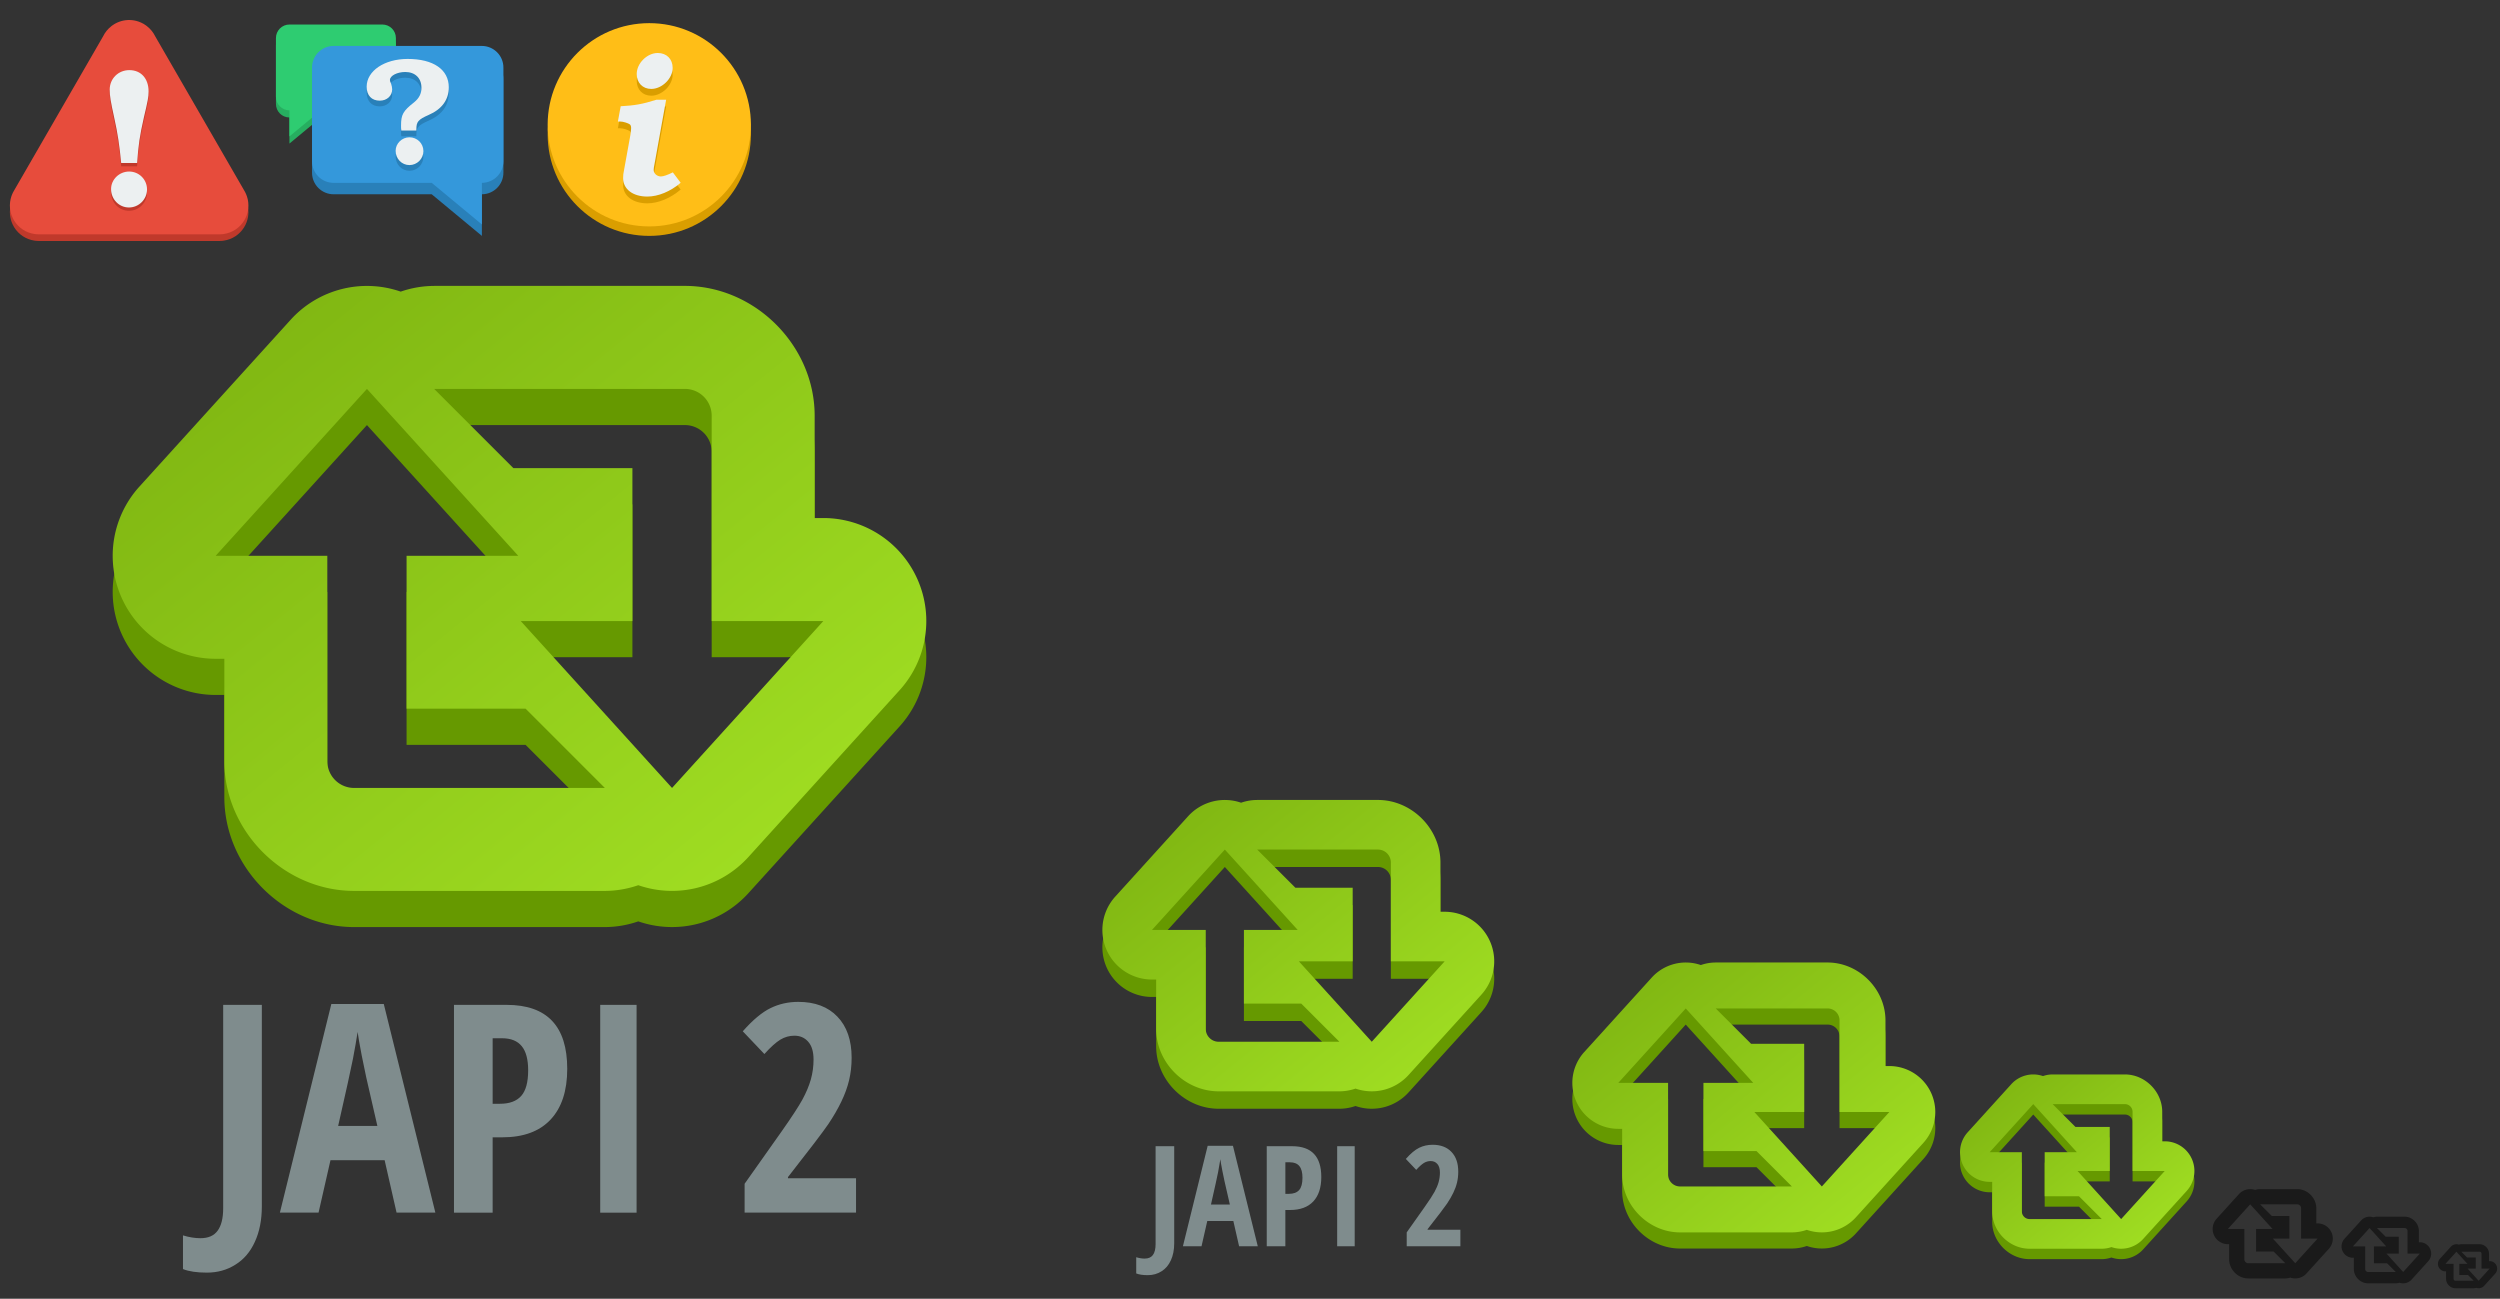 <?xml version="1.0" encoding="UTF-8" standalone="no"?>
<!-- Created with Inkscape (http://www.inkscape.org/) -->

<svg
   xmlns:dc="http://purl.org/dc/elements/1.1/"
   xmlns:cc="http://creativecommons.org/ns#"
   xmlns:rdf="http://www.w3.org/1999/02/22-rdf-syntax-ns#"
   xmlns:svg="http://www.w3.org/2000/svg"
   xmlns="http://www.w3.org/2000/svg"
   xmlns:xlink="http://www.w3.org/1999/xlink"
   xmlns:sodipodi="http://sodipodi.sourceforge.net/DTD/sodipodi-0.dtd"
   xmlns:inkscape="http://www.inkscape.org/namespaces/inkscape"
   width="616"
   height="320"
   id="svg2"
   version="1.1"
   inkscape:version="0.91pre4 r13712"
   sodipodi:docname="iconset.svg"
   inkscape:export-filename="/Users/maximilianstrauch/iconset.png"
   inkscape:export-xdpi="90"
   inkscape:export-ydpi="90">
  <rect width="100%" height="100%" fill="#333333" stroke="none"/>
  <defs
     id="defs4">
    <linearGradient
       inkscape:collect="always"
       id="linearGradient7108">
      <stop
         style="stop-color:#7aaf0f;stop-opacity:1"
         offset="0"
         id="stop7110" />
      <stop
         style="stop-color:#a5e425;stop-opacity:1"
         offset="1"
         id="stop7112" />
    </linearGradient>
    <linearGradient
       id="linearGradient6712">
      <stop
         style="stop-color:#99cc00;stop-opacity:1;"
         offset="0"
         id="stop6714" />
      <stop
         style="stop-color:#deff7c;stop-opacity:1;"
         offset="1"
         id="stop6716" />
    </linearGradient>
    <linearGradient
       id="linearGradient6675">
      <stop
         style="stop-color:#62c6eb;stop-opacity:1;"
         offset="0"
         id="stop6677" />
      <stop
         style="stop-color:#a6dff4;stop-opacity:1;"
         offset="1"
         id="stop6679" />
    </linearGradient>
    <linearGradient
       id="linearGradient6667">
      <stop
         style="stop-color:#14769a;stop-opacity:1;"
         offset="0"
         id="stop6669" />
      <stop
         style="stop-color:#14769a;stop-opacity:0;"
         offset="1"
         id="stop6671" />
    </linearGradient>
    <linearGradient
       id="linearGradient10365">
      <stop
         style="stop-color:#ffbb33;stop-opacity:1;"
         offset="0"
         id="stop10367" />
      <stop
         style="stop-color:#ffdc95;stop-opacity:1;"
         offset="1"
         id="stop10369" />
    </linearGradient>
    <linearGradient
       id="linearGradient10365-3">
      <stop
         style="stop-color:#ffbb33;stop-opacity:1;"
         offset="0"
         id="stop10367-9" />
      <stop
         style="stop-color:#ffbb33;stop-opacity:1;"
         offset="1"
         id="stop10369-9" />
    </linearGradient>
    <linearGradient
       id="linearGradient5759">
      <stop
         style="stop-color:#ffbb33;stop-opacity:1;"
         offset="0"
         id="stop5761" />
      <stop
         style="stop-color:#ffbb33;stop-opacity:1;"
         offset="1"
         id="stop5763" />
    </linearGradient>
    <linearGradient
       inkscape:collect="always"
       xlink:href="#linearGradient10365-3"
       id="linearGradient10379-9"
       gradientUnits="userSpaceOnUse"
       x1="-18.817"
       y1="1180.692"
       x2="21.228"
       y2="1180.692" />
    <linearGradient
       id="linearGradient5766">
      <stop
         style="stop-color:#ffbb33;stop-opacity:1;"
         offset="0"
         id="stop5768" />
      <stop
         style="stop-color:#ffbb33;stop-opacity:1;"
         offset="1"
         id="stop5770" />
    </linearGradient>
    <linearGradient
       inkscape:collect="always"
       xlink:href="#linearGradient7108"
       id="linearGradient7114"
       x1="129.656"
       y1="1155.453"
       x2="201.738"
       y2="1244.324"
       gradientUnits="userSpaceOnUse"
       gradientTransform="translate(155,-119)" />
    <linearGradient
       inkscape:collect="always"
       xlink:href="#linearGradient7108"
       id="linearGradient7269"
       gradientUnits="userSpaceOnUse"
       gradientTransform="translate(155,-119)"
       x1="129.656"
       y1="1155.453"
       x2="201.738"
       y2="1244.324" />
    <linearGradient
       inkscape:collect="always"
       xlink:href="#linearGradient7108"
       id="linearGradient7114-8"
       x1="129.656"
       y1="1155.453"
       x2="201.738"
       y2="1244.324"
       gradientUnits="userSpaceOnUse"
       gradientTransform="matrix(1.073,0,0,1.073,249.946,-75.733)" />
    <linearGradient
       inkscape:collect="always"
       xlink:href="#linearGradient7108"
       id="linearGradient7379"
       gradientUnits="userSpaceOnUse"
       gradientTransform="matrix(1.073,0,0,1.073,249.946,-75.733)"
       x1="129.656"
       y1="1155.453"
       x2="201.738"
       y2="1244.324" />
  </defs>
  <sodipodi:namedview
     id="base"
     pagecolor="#ffffff"
     bordercolor="#666666"
     borderopacity="1.0"
     inkscape:pageopacity="0.0"
     inkscape:pageshadow="2"
     inkscape:zoom="8"
     inkscape:cx="590.31541"
     inkscape:cy="-3.8547578"
     inkscape:document-units="px"
     inkscape:current-layer="layer1"
     showgrid="false"
     inkscape:window-width="1440"
     inkscape:window-height="792"
     inkscape:window-x="0"
     inkscape:window-y="0"
     inkscape:window-maximized="1"
     showguides="true"
     inkscape:guide-bbox="true"
     fit-margin-top="0"
     fit-margin-left="0"
     fit-margin-right="0"
     fit-margin-bottom="0" />
  <g
     inkscape:label="Ebene 1"
     inkscape:groupmode="layer"
     id="layer1"
     transform="translate(6.7626956e-7,-820.362)">
    <g
       style="font-style:normal;font-weight:normal;font-size:40px;line-height:125%;font-family:Sans;letter-spacing:0px;word-spacing:0px;fill:#33b5e5;fill-opacity:1;stroke:none"
       id="text9167-9"
       transform="matrix(0.444,0,0,0.444,40.227,586.679)" />
    <rect
       style="color:#000000;display:inline;overflow:visible;visibility:visible;fill:#0099cc;fill-opacity:1;fill-rule:nonzero;stroke:none;stroke-width:0.2;marker:none;enable-background:accumulate"
       id="rect10782"
       width="33.393"
       height="32.751"
       x="-241.936"
       y="913.477" />
    <rect
       style="color:#000000;display:inline;overflow:visible;visibility:visible;fill:#33b5e5;fill-opacity:1;fill-rule:nonzero;stroke:none;stroke-width:0.2;marker:none;enable-background:accumulate"
       id="rect10782-8"
       width="33.393"
       height="32.751"
       x="-203.406"
       y="913.477" />
    <rect
       style="color:#000000;display:inline;overflow:visible;visibility:visible;fill:#9933cc;fill-opacity:1;fill-rule:nonzero;stroke:none;stroke-width:0.2;marker:none;enable-background:accumulate"
       id="rect10782-4"
       width="33.393"
       height="32.751"
       x="-241.936"
       y="950.723" />
    <rect
       style="color:#000000;display:inline;overflow:visible;visibility:visible;fill:#aa66cc;fill-opacity:1;fill-rule:nonzero;stroke:none;stroke-width:0.2;marker:none;enable-background:accumulate"
       id="rect10782-8-3"
       width="33.393"
       height="32.751"
       x="-203.406"
       y="950.723" />
    <rect
       style="color:#000000;display:inline;overflow:visible;visibility:visible;fill:#669900;fill-opacity:1;fill-rule:nonzero;stroke:none;stroke-width:0.2;marker:none;enable-background:accumulate"
       id="rect10782-4-2"
       width="33.393"
       height="32.751"
       x="-241.936"
       y="987.327" />
    <rect
       style="color:#000000;display:inline;overflow:visible;visibility:visible;fill:#99cc00;fill-opacity:1;fill-rule:nonzero;stroke:none;stroke-width:0.2;marker:none;enable-background:accumulate"
       id="rect10782-8-3-7"
       width="33.393"
       height="32.751"
       x="-203.406"
       y="987.327" />
    <rect
       style="color:#000000;display:inline;overflow:visible;visibility:visible;fill:#ff8800;fill-opacity:1;fill-rule:nonzero;stroke:none;stroke-width:0.2;marker:none;enable-background:accumulate"
       id="rect10782-4-2-3"
       width="33.393"
       height="32.751"
       x="-241.936"
       y="1023.931" />
    <rect
       style="color:#000000;display:inline;overflow:visible;visibility:visible;fill:#ffbb33;fill-opacity:1;fill-rule:nonzero;stroke:none;stroke-width:0.2;marker:none;enable-background:accumulate"
       id="rect10782-8-3-7-8"
       width="33.393"
       height="32.751"
       x="-203.406"
       y="1023.931" />
    <rect
       style="color:#000000;display:inline;overflow:visible;visibility:visible;fill:#cc0000;fill-opacity:1;fill-rule:nonzero;stroke:none;stroke-width:0.2;marker:none;enable-background:accumulate"
       id="rect10782-4-2-3-7"
       width="33.393"
       height="32.751"
       x="-241.936"
       y="1062.461" />
    <rect
       style="color:#000000;display:inline;overflow:visible;visibility:visible;fill:#ff4444;fill-opacity:1;fill-rule:nonzero;stroke:none;stroke-width:0.2;marker:none;enable-background:accumulate"
       id="rect10782-8-3-7-8-4"
       width="33.393"
       height="32.751"
       x="-203.406"
       y="1062.461" />
    <path
       inkscape:connector-curvature="0"
       style="color:#000000;display:inline;overflow:visible;visibility:visible;opacity:1;fill:#808000;fill-opacity:1;fill-rule:nonzero;stroke:none;stroke-width:0.354;stroke-linecap:square;stroke-linejoin:round;stroke-miterlimit:6;stroke-dasharray:none;stroke-dashoffset:0;stroke-opacity:1;marker:none;enable-background:accumulate"
       d="m -189.859,862.164 a 9.295,9.295 0 0 0 6.572,-15.865 l -7.152,-7.152 a 9.295,9.295 0 0 0 -0.699,-0.629 9.295,9.295 0 0 0 0.35,-12.838 l -13.654,-15.062 a 9.295,9.295 0 0 0 -13.77,0 l -13.654,15.062 a 9.295,9.295 0 0 0 6.885,15.535 l 0.785,0 0,9.234 c 0,6.333 5.381,11.715 11.715,11.715 l 2.309,0 20.314,0 z"
       id="path4114-1" />
    <g
       id="g4204">
      <path
         inkscape:connector-curvature="0"
         id="path4114"
         d="m -205.264,807.566 a 9.295,9.295 0 0 0 -6.572,15.865 l 7.152,7.152 a 9.295,9.295 0 0 0 0.699,0.629 9.295,9.295 0 0 0 -0.35,12.838 l 13.654,15.062 a 9.295,9.295 0 0 0 13.77,0 l 13.654,-15.062 a 9.295,9.295 0 0 0 -6.885,-15.535 l -0.785,0 0,-9.234 c 0,-6.333 -5.381,-11.715 -11.715,-11.715 l -2.309,0 -20.314,0 z"
         style="color:#000000;display:inline;overflow:visible;visibility:visible;opacity:1;fill:#ffff00;fill-opacity:1;fill-rule:nonzero;stroke:none;stroke-width:0.354;stroke-linecap:square;stroke-linejoin:round;stroke-miterlimit:6;stroke-dasharray:none;stroke-dashoffset:0;stroke-opacity:1;marker:none;enable-background:accumulate" />
      <path
         id="path4000-9"
         d="m -183.795,852.871 13.654,-15.062 -10.078,0 0,-18.527 c 0,-1.341 -1.081,-2.422 -2.422,-2.422 l -2.309,0 -20.314,0 7.152,7.152 10.74,0 0,13.797 -10.078,0 13.654,15.062 z"
         style="color:#000000;display:inline;overflow:visible;visibility:visible;opacity:1;fill:#aa0000;fill-opacity:1;fill-rule:nonzero;stroke:none;stroke-width:0.354;stroke-linecap:square;stroke-linejoin:round;stroke-miterlimit:6;stroke-dasharray:none;stroke-dashoffset:0;stroke-opacity:1;marker:none;enable-background:accumulate"
         inkscape:connector-curvature="0" />
    </g>
    <path
       style="color:#000000;display:inline;overflow:visible;visibility:visible;opacity:1;fill:#aa0000;fill-opacity:1;fill-rule:nonzero;stroke:none;stroke-width:0.354;stroke-linecap:square;stroke-linejoin:round;stroke-miterlimit:6;stroke-dasharray:none;stroke-dashoffset:0;stroke-opacity:1;marker:none;enable-background:accumulate"
       d="m -211.327,816.86 -13.654,15.062 10.078,0 0,18.527 c 0,1.341 1.081,2.422 2.422,2.422 l 2.309,0 20.314,0 -7.152,-7.152 -10.74,0 0,-13.797 10.078,0 -13.654,-15.062 z"
       id="path4000"
       inkscape:connector-curvature="0" />
    <g
       id="g6510"
       transform="matrix(0.834,0,0,0.834,54.091,309.842)">
      <circle
         r="30.027"
         cy="651.8"
         cx="126.969"
         id="path5678-2"
         style="color:#000000;display:inline;overflow:visible;visibility:visible;opacity:1;fill:#da9e00;fill-opacity:1;fill-rule:nonzero;stroke:none;stroke-width:0.354;stroke-linecap:square;stroke-linejoin:round;stroke-miterlimit:6;stroke-dasharray:none;stroke-dashoffset:0;stroke-opacity:1;marker:none;enable-background:accumulate" />
      <circle
         r="30.027"
         cy="649"
         cx="126.969"
         id="path5678"
         style="color:#000000;display:inline;overflow:visible;visibility:visible;opacity:1;fill:#ffbe17;fill-opacity:1;fill-rule:nonzero;stroke:none;stroke-width:0.354;stroke-linecap:square;stroke-linejoin:round;stroke-miterlimit:6;stroke-dasharray:none;stroke-dashoffset:0;stroke-opacity:1;marker:none;enable-background:accumulate" />
      <path
         d="m 133.93,665.058 c -1.541,0.77 -2.806,1.21 -3.521,1.21 -1.155,0 -2.146,-0.88 -2.146,-1.926 0,-0.385 0.11,-1.101 0.275,-1.871 0.055,-0.22 0.11,-0.715 0.275,-1.486 l 3.136,-17.387 -2.861,0 c -4.182,1.321 -6.438,1.706 -10.564,1.926 l -0.825,4.512 0.66,0 c 0.935,0 2.421,0.495 2.916,0.88 0.22,0.22 0.33,0.605 0.33,1.1 0,0.385 -0.11,1.321 -0.22,2.036 l -1.816,10.014 c -0.275,1.266 -0.33,1.926 -0.33,2.696 0,3.246 2.861,5.447 7.153,5.447 3.191,0 6.823,-1.486 9.849,-4.072 l -2.311,-3.081 z m -4.457,-35.269 c -3.136,0 -6.217,3.026 -6.217,6.217 0,2.586 1.761,4.402 4.292,4.402 3.191,0 6.327,-3.081 6.327,-6.218 0,-2.586 -1.761,-4.402 -4.402,-4.402 z"
         style="font-style:italic;font-variant:normal;font-weight:bold;font-stretch:normal;font-size:medium;line-height:125%;font-family:'URW Bookman L';-inkscape-font-specification:'URW Bookman L, Bold Italic';text-align:start;letter-spacing:0px;word-spacing:0px;writing-mode:lr-tb;text-anchor:start;fill:#da9e00;fill-opacity:1;stroke:none;stroke-width:1px;stroke-linecap:butt;stroke-linejoin:miter;stroke-opacity:1"
         id="path5412-3"
         inkscape:connector-curvature="0" />
      <path
         d="m 133.93,663.058 c -1.541,0.77 -2.806,1.21 -3.521,1.21 -1.155,0 -2.146,-0.88 -2.146,-1.926 0,-0.385 0.11,-1.1 0.275,-1.871 0.055,-0.22 0.11,-0.715 0.275,-1.486 l 3.136,-17.387 -2.861,0 c -4.182,1.321 -6.438,1.706 -10.564,1.926 l -0.825,4.512 0.66,0 c 0.935,0 2.421,0.495 2.916,0.88 0.22,0.22 0.33,0.605 0.33,1.1 0,0.385 -0.11,1.321 -0.22,2.036 l -1.816,10.014 c -0.275,1.266 -0.33,1.926 -0.33,2.696 0,3.246 2.861,5.447 7.153,5.447 3.191,0 6.823,-1.486 9.849,-4.072 l -2.311,-3.081 z m -4.457,-35.269 c -3.136,0 -6.217,3.026 -6.217,6.217 0,2.586 1.761,4.402 4.292,4.402 3.191,0 6.327,-3.081 6.327,-6.217 0,-2.586 -1.761,-4.402 -4.402,-4.402 z"
         style="font-style:italic;font-variant:normal;font-weight:bold;font-stretch:normal;font-size:medium;line-height:125%;font-family:'URW Bookman L';-inkscape-font-specification:'URW Bookman L, Bold Italic';text-align:start;letter-spacing:0px;word-spacing:0px;writing-mode:lr-tb;text-anchor:start;fill:#ecf0f1;fill-opacity:1;stroke:none;stroke-width:1px;stroke-linecap:butt;stroke-linejoin:miter;stroke-opacity:1"
         id="path5412"
         inkscape:connector-curvature="0" />
    </g>
    <path
       style="color:#000000;display:inline;overflow:visible;visibility:visible;opacity:1;fill:#1a1a1a;fill-opacity:1;fill-rule:nonzero;stroke:none;stroke-width:0.354;stroke-linecap:square;stroke-linejoin:round;stroke-miterlimit:6;stroke-dasharray:none;stroke-dashoffset:0;stroke-opacity:1;marker:none;enable-background:accumulate"
       d="m 606.47,1126.939 a 1.846,1.846 0 0 0 -0.599,0.102 1.846,1.846 0 0 0 -1.973,0.504 l -2.713,2.992 a 1.846,1.846 0 0 0 1.368,3.086 l 0.156,0 0,1.835 c 0,1.258 1.069,2.327 2.327,2.327 l 0.459,0 4.036,0 a 1.846,1.846 0 0 0 0.599,-0.102 1.846,1.846 0 0 0 3.9e-4,0 1.846,1.846 0 0 0 1.973,-0.504 l 2.713,-2.992 a 1.846,1.846 0 0 0 -1.368,-3.086 l -0.156,0 0,-1.835 c 0,-1.258 -1.069,-2.327 -2.327,-2.327 l -0.459,0 -4.036,0 z m -1.205,1.847 2.713,2.992 -2.002,0 0,2.741 2.134,0 1.421,1.421 -4.036,0 -0.459,0 c -0.266,0 -0.481,-0.215 -0.481,-0.481 l 0,-3.681 -2.002,0 2.713,-2.992 z m 1.205,0 4.036,0 0.459,0 c 0.266,0 0.481,0.215 0.481,0.481 l 0,3.681 2.002,0 -2.713,2.992 -2.713,-2.992 2.002,0 0,-2.741 -2.134,0 -1.421,-1.421 z"
       id="path4114-1-2-2"
       inkscape:connector-curvature="0" />
    <g
       id="g5450-9"
       transform="matrix(0.409,0,0,0.409,264.45,654.5)">
      <path
         sodipodi:nodetypes="ccccccccccccccccccccccccsccccccccccsccccssccccsccccccccccscccccccccccccccccccccccccc"
         inkscape:connector-curvature="0"
         id="rect5259-9-3"
         d="m -569.247,421.579 c -0.121,0 -0.242,0.022 -0.363,0.027 -0.275,0.013 -0.549,0.036 -0.822,0.062 -0.291,0.028 -0.581,0.061 -0.871,0.103 -0.261,0.039 -0.52,0.086 -0.779,0.137 -0.287,0.056 -0.572,0.117 -0.857,0.188 -0.278,0.069 -0.553,0.148 -0.828,0.23 -0.256,0.077 -0.511,0.156 -0.766,0.246 -0.298,0.105 -0.59,0.224 -0.883,0.346 -0.23,0.096 -0.461,0.189 -0.689,0.295 -0.298,0.139 -0.587,0.293 -0.877,0.449 -0.163,0.087 -0.331,0.159 -0.492,0.252 -0.064,0.037 -0.122,0.081 -0.186,0.119 -0.231,0.138 -0.454,0.29 -0.68,0.439 -0.281,0.185 -0.563,0.37 -0.83,0.568 -0.088,0.066 -0.173,0.139 -0.26,0.207 -2.158,1.668 -3.849,3.755 -4.988,6.092 l -53.781,93.15 c -0.872,1.475 -1.529,3.088 -1.936,4.805 -0.022,0.091 -0.05,0.18 -0.07,0.272 -0.08,0.366 -0.138,0.739 -0.195,1.113 -0.034,0.217 -0.074,0.433 -0.1,0.65 -0.032,0.284 -0.046,0.573 -0.065,0.861 -0.02,0.305 -0.041,0.609 -0.045,0.914 -9.6e-4,0.076 -0.012,0.149 -0.012,0.225 0,0.188 0.021,0.37 0.027,0.557 0.01,0.303 0.019,0.605 0.045,0.906 0.027,0.329 0.07,0.653 0.115,0.977 0.03,0.213 0.059,0.425 0.098,0.637 0.07,0.396 0.157,0.786 0.254,1.172 0.032,0.126 0.063,0.252 0.098,0.377 0.125,0.456 0.269,0.903 0.43,1.344 0.022,0.059 0.042,0.119 0.065,0.178 0.184,0.488 0.388,0.964 0.613,1.43 0.008,0.017 0.017,0.034 0.025,0.051 0.242,0.496 0.506,0.977 0.793,1.445 2.639,4.312 7.097,7.362 12.332,8.105 0.156,0.023 0.312,0.052 0.469,0.07 0.301,0.034 0.607,0.051 0.912,0.07 0.295,0.019 0.59,0.041 0.885,0.045 0.071,8e-4 0.14,0.01 0.211,0.01 l 108.955,0 c 0.071,0 0.14,-0.01 0.211,-0.01 0.295,0 0.59,-0.026 0.885,-0.045 0.305,-0.019 0.611,-0.036 0.912,-0.07 0.157,-0.019 0.312,-0.047 0.469,-0.07 5.235,-0.743 9.693,-3.793 12.332,-8.105 0.286,-0.468 0.551,-0.949 0.793,-1.445 0.008,-0.017 0.017,-0.034 0.025,-0.051 0.225,-0.466 0.43,-0.942 0.613,-1.43 0.022,-0.059 0.043,-0.118 0.065,-0.178 0.16,-0.44 0.305,-0.887 0.43,-1.344 0.035,-0.125 0.066,-0.251 0.098,-0.377 0.097,-0.386 0.184,-0.776 0.254,-1.172 0.038,-0.211 0.067,-0.424 0.098,-0.637 0.045,-0.324 0.088,-0.647 0.115,-0.977 0.026,-0.301 0.035,-0.603 0.045,-0.906 0.006,-0.186 0.027,-0.369 0.027,-0.557 0,-0.076 -0.011,-0.149 -0.012,-0.225 -0.004,-0.305 -0.025,-0.609 -0.045,-0.914 -0.019,-0.288 -0.032,-0.577 -0.064,-0.861 -0.025,-0.217 -0.066,-0.433 -0.1,-0.65 -0.057,-0.374 -0.115,-0.747 -0.195,-1.113 -0.02,-0.091 -0.049,-0.181 -0.07,-0.272 -0.406,-1.717 -1.064,-3.329 -1.936,-4.805 l -53.781,-93.15 c -1.14,-2.337 -2.83,-4.424 -4.988,-6.092 -0.087,-0.068 -0.171,-0.141 -0.26,-0.207 -0.267,-0.199 -0.549,-0.383 -0.83,-0.568 -0.225,-0.149 -0.448,-0.301 -0.68,-0.439 -0.064,-0.038 -0.121,-0.082 -0.186,-0.119 -0.161,-0.093 -0.329,-0.164 -0.492,-0.252 -0.29,-0.156 -0.579,-0.31 -0.877,-0.449 -0.228,-0.106 -0.459,-0.199 -0.689,-0.295 -0.292,-0.121 -0.585,-0.241 -0.883,-0.346 -0.254,-0.09 -0.509,-0.169 -0.766,-0.246 -0.275,-0.083 -0.55,-0.161 -0.828,-0.23 -0.285,-0.071 -0.571,-0.132 -0.857,-0.188 -0.259,-0.05 -0.518,-0.098 -0.779,-0.137 -0.29,-0.043 -0.58,-0.076 -0.871,-0.103 -0.274,-0.026 -0.547,-0.049 -0.822,-0.062 -0.279,-0.013 -0.557,-0.018 -0.836,-0.018 -0.158,-1e-4 -0.316,-0.014 -0.475,-0.01 z"
         style="color:#000000;display:inline;overflow:visible;visibility:visible;opacity:1;fill:#c0392b;fill-opacity:1;fill-rule:nonzero;stroke:none;stroke-width:0.354;stroke-linecap:square;stroke-linejoin:round;stroke-miterlimit:6;stroke-dasharray:none;stroke-dashoffset:0;stroke-opacity:1;marker:none;enable-background:accumulate" />
      <path
         sodipodi:nodetypes="ccccccccccccccccccccccccsccccccccccsccccssccccsccccccccccscccccccccccccccccccccccccc"
         inkscape:connector-curvature="0"
         id="rect5259-0"
         d="m -569.247,417.578 c -0.121,0.003 -0.242,0.021 -0.363,0.027 -0.275,0.013 -0.549,0.036 -0.822,0.062 -0.291,0.028 -0.581,0.061 -0.871,0.104 -0.261,0.039 -0.52,0.086 -0.779,0.137 -0.287,0.056 -0.572,0.117 -0.857,0.188 -0.278,0.069 -0.553,0.148 -0.828,0.23 -0.256,0.077 -0.511,0.156 -0.766,0.246 -0.298,0.105 -0.59,0.224 -0.883,0.346 -0.23,0.096 -0.461,0.188 -0.689,0.295 -0.298,0.139 -0.587,0.293 -0.877,0.449 -0.163,0.087 -0.331,0.159 -0.492,0.252 -0.064,0.037 -0.122,0.081 -0.186,0.119 -0.231,0.138 -0.454,0.29 -0.68,0.439 -0.281,0.185 -0.563,0.37 -0.83,0.568 -0.088,0.066 -0.173,0.139 -0.26,0.207 -2.158,1.668 -3.849,3.755 -4.988,6.092 l -53.781,93.15 c -0.872,1.475 -1.529,3.088 -1.936,4.805 -0.022,0.091 -0.05,0.18 -0.07,0.271 -0.08,0.366 -0.138,0.739 -0.195,1.113 -0.034,0.217 -0.074,0.433 -0.1,0.65 -0.032,0.284 -0.046,0.573 -0.065,0.861 -0.02,0.305 -0.041,0.609 -0.045,0.914 -9.6e-4,0.076 -0.012,0.149 -0.012,0.225 0,0.188 0.021,0.37 0.027,0.557 0.01,0.303 0.019,0.605 0.045,0.906 0.027,0.329 0.07,0.653 0.115,0.977 0.03,0.213 0.059,0.425 0.098,0.637 0.07,0.396 0.157,0.786 0.254,1.172 0.032,0.126 0.063,0.252 0.098,0.377 0.125,0.456 0.269,0.903 0.43,1.344 0.022,0.059 0.042,0.119 0.065,0.178 0.184,0.488 0.388,0.964 0.613,1.43 0.008,0.017 0.017,0.034 0.025,0.051 0.242,0.496 0.506,0.977 0.793,1.445 2.639,4.312 7.097,7.362 12.332,8.105 0.156,0.023 0.312,0.052 0.469,0.07 0.301,0.034 0.607,0.051 0.912,0.07 0.295,0.019 0.59,0.041 0.885,0.045 0.071,8.5e-4 0.14,0.01 0.211,0.01 l 108.955,0 c 0.071,0 0.14,-0.009 0.211,-0.01 0.295,-0.004 0.59,-0.026 0.885,-0.045 0.305,-0.019 0.611,-0.036 0.912,-0.07 0.157,-0.019 0.312,-0.047 0.469,-0.07 5.235,-0.743 9.693,-3.794 12.332,-8.105 0.286,-0.468 0.551,-0.949 0.793,-1.445 0.008,-0.017 0.017,-0.034 0.025,-0.051 0.225,-0.466 0.43,-0.942 0.613,-1.43 0.022,-0.059 0.043,-0.119 0.065,-0.178 0.16,-0.44 0.305,-0.887 0.43,-1.344 0.035,-0.125 0.066,-0.251 0.098,-0.377 0.097,-0.386 0.184,-0.776 0.254,-1.172 0.038,-0.211 0.067,-0.424 0.098,-0.637 0.045,-0.324 0.088,-0.647 0.115,-0.977 0.026,-0.301 0.035,-0.603 0.045,-0.906 0.006,-0.186 0.027,-0.369 0.027,-0.557 0,-0.076 -0.011,-0.149 -0.012,-0.225 -0.004,-0.305 -0.025,-0.609 -0.045,-0.914 -0.019,-0.288 -0.032,-0.577 -0.064,-0.861 -0.025,-0.217 -0.066,-0.433 -0.1,-0.65 -0.057,-0.374 -0.115,-0.747 -0.195,-1.113 -0.02,-0.091 -0.049,-0.181 -0.07,-0.271 -0.406,-1.717 -1.064,-3.329 -1.936,-4.805 l -53.781,-93.15 c -1.14,-2.337 -2.83,-4.424 -4.988,-6.092 -0.087,-0.068 -0.171,-0.141 -0.26,-0.207 -0.267,-0.198 -0.549,-0.383 -0.83,-0.568 -0.225,-0.149 -0.448,-0.301 -0.68,-0.439 -0.064,-0.038 -0.121,-0.082 -0.186,-0.119 -0.161,-0.093 -0.329,-0.164 -0.492,-0.252 -0.29,-0.156 -0.579,-0.31 -0.877,-0.449 -0.228,-0.106 -0.459,-0.199 -0.689,-0.295 -0.292,-0.121 -0.585,-0.241 -0.883,-0.346 -0.254,-0.09 -0.509,-0.169 -0.766,-0.246 -0.275,-0.083 -0.55,-0.161 -0.828,-0.23 -0.285,-0.071 -0.571,-0.132 -0.857,-0.188 -0.259,-0.051 -0.518,-0.098 -0.779,-0.137 -0.29,-0.043 -0.58,-0.076 -0.871,-0.104 -0.274,-0.026 -0.547,-0.049 -0.822,-0.062 -0.279,-0.013 -0.557,-0.018 -0.836,-0.018 -0.158,-8e-5 -0.316,-0.014 -0.475,-0.01 z"
         style="color:#000000;display:inline;overflow:visible;visibility:visible;opacity:1;fill:#e74c3c;fill-opacity:1;fill-rule:nonzero;stroke:none;stroke-width:0.354;stroke-linecap:square;stroke-linejoin:round;stroke-miterlimit:6;stroke-dasharray:none;stroke-dashoffset:0;stroke-opacity:1;marker:none;enable-background:accumulate" />
      <path
         d="m -568.773,510.872 c -5.97,0 -10.886,4.799 -10.886,10.535 0,6.204 4.799,11.12 10.769,11.12 5.97,0 10.886,-4.916 10.886,-10.886 0,-5.97 -4.799,-10.769 -10.769,-10.769 z m 4.799,-5.15 c 0.819,-11.237 1.522,-16.036 4.097,-27.508 2.341,-9.832 2.809,-12.291 2.809,-15.568 0,-7.843 -4.565,-12.876 -11.588,-12.876 -6.672,0 -11.822,5.15 -11.822,11.705 0,3.863 0.468,6.672 2.809,17.441 1.99,9.013 3.043,15.919 4.097,26.805 l 9.598,0 z"
         style="font-style:normal;font-variant:normal;font-weight:bold;font-stretch:normal;font-size:medium;line-height:125%;font-family:'URW Bookman L';-inkscape-font-specification:'URW Bookman L, Bold';text-align:start;letter-spacing:0px;word-spacing:0px;writing-mode:lr-tb;text-anchor:start;fill:#c0392b;fill-opacity:1;stroke:none;stroke-width:1px;stroke-linecap:butt;stroke-linejoin:miter;stroke-opacity:1"
         id="path5415-5"
         inkscape:connector-curvature="0" />
      <path
         d="m -568.773,508.872 c -5.97,0 -10.886,4.799 -10.886,10.535 0,6.204 4.799,11.12 10.769,11.12 5.97,0 10.886,-4.916 10.886,-10.886 0,-5.97 -4.799,-10.769 -10.769,-10.769 z m 4.799,-5.15 c 0.819,-11.237 1.522,-16.036 4.097,-27.508 2.341,-9.832 2.809,-12.291 2.809,-15.568 0,-7.843 -4.565,-12.876 -11.588,-12.876 -6.672,0 -11.822,5.15 -11.822,11.705 0,3.863 0.468,6.672 2.809,17.441 1.99,9.013 3.043,15.919 4.097,26.805 l 9.598,0 z"
         style="font-style:normal;font-variant:normal;font-weight:bold;font-stretch:normal;font-size:medium;line-height:125%;font-family:'URW Bookman L';-inkscape-font-specification:'URW Bookman L, Bold';text-align:start;letter-spacing:0px;word-spacing:0px;writing-mode:lr-tb;text-anchor:start;fill:#ecf0f1;fill-opacity:1;stroke:none;stroke-width:1px;stroke-linecap:butt;stroke-linejoin:miter;stroke-opacity:1"
         id="path5415-4-7"
         inkscape:connector-curvature="0" />
    </g>
    <g
       id="g5657-8"
       transform="matrix(0.704,0,0,0.704,0.652,384.61)">
      <path
         inkscape:connector-curvature="0"
         id="rect5465-8-7-1"
         d="m 132.886,630.051 c 2.633,0 4.752,2.119 4.752,4.752 l 0,20.532 c 0,2.633 -2.119,4.754 -4.752,4.754 l -21.51,0 -10.999,9.125 0,-9.126 c -2.62,-0.015 -4.724,-2.129 -4.724,-4.752 l 0,-20.532 c 0,-2.633 2.119,-4.752 4.752,-4.752 l 32.481,0 z"
         style="color:#000000;display:inline;overflow:visible;visibility:visible;opacity:1;fill:#27ae60;fill-opacity:1;fill-rule:nonzero;stroke:none;stroke-width:0.354;stroke-linecap:square;stroke-linejoin:round;stroke-miterlimit:6;stroke-dasharray:none;stroke-dashoffset:0;stroke-opacity:1;marker:none;enable-background:accumulate" />
      <path
         inkscape:connector-curvature="0"
         id="rect5465-1-9"
         d="m 132.886,627.544 c 2.633,0 4.752,2.119 4.752,4.752 l 0,20.532 c 0,2.633 -2.119,4.754 -4.752,4.754 l -21.51,0 -10.999,9.125 0,-9.126 c -2.62,-0.015 -4.724,-2.129 -4.724,-4.752 l 0,-20.532 c 0,-2.633 2.119,-4.752 4.752,-4.752 l 32.481,0 z"
         style="color:#000000;display:inline;overflow:visible;visibility:visible;opacity:1;fill:#2ecc71;fill-opacity:1;fill-rule:nonzero;stroke:none;stroke-width:0.354;stroke-linecap:square;stroke-linejoin:round;stroke-miterlimit:6;stroke-dasharray:none;stroke-dashoffset:0;stroke-opacity:1;marker:none;enable-background:accumulate" />
      <path
         inkscape:connector-curvature="0"
         id="rect5465-8-2"
         d="m 115.865,639.042 c -4.201,0 -7.582,3.381 -7.582,7.582 l 0,32.758 c 0,4.201 3.381,7.584 7.582,7.584 l 34.318,0 17.549,14.559 0,-14.56 c 4.18,-0.024 7.537,-3.396 7.537,-7.582 l 0,-32.758 c 0,-4.201 -3.381,-7.582 -7.582,-7.582 l -51.822,0 z"
         style="color:#000000;display:inline;overflow:visible;visibility:visible;opacity:1;fill:#2980b9;fill-opacity:1;fill-rule:nonzero;stroke:none;stroke-width:0.354;stroke-linecap:square;stroke-linejoin:round;stroke-miterlimit:6;stroke-dasharray:none;stroke-dashoffset:0;stroke-opacity:1;marker:none;enable-background:accumulate" />
      <path
         inkscape:connector-curvature="0"
         id="rect5465-15"
         d="m 115.865,635.042 c -4.201,0 -7.582,3.381 -7.582,7.582 l 0,32.758 c 0,4.201 3.381,7.584 7.582,7.584 l 34.318,0 17.549,14.559 0,-14.561 c 4.18,-0.024 7.537,-3.396 7.537,-7.582 l 0,-32.758 c 0,-4.201 -3.381,-7.582 -7.582,-7.582 l -51.822,0 z"
         style="color:#000000;display:inline;overflow:visible;visibility:visible;opacity:1;fill:#3498db;fill-opacity:1;fill-rule:nonzero;stroke:none;stroke-width:0.354;stroke-linecap:square;stroke-linejoin:round;stroke-miterlimit:6;stroke-dasharray:none;stroke-dashoffset:0;stroke-opacity:1;marker:none;enable-background:accumulate" />
      <path
         d="m 144.798,666.657 0,-0.42 c 0,-2.68 0.631,-3.416 4.309,-5.045 4.624,-1.997 7.041,-5.307 7.041,-9.669 0,-6.201 -5.36,-9.931 -14.398,-9.931 -8.145,0 -14.345,4.204 -14.345,9.721 0,3.048 1.734,4.887 4.572,4.887 2.522,0 4.361,-1.681 4.361,-3.994 0,-0.525 -0.21,-1.471 -0.368,-1.892 -0.42,-0.998 -0.42,-0.998 -0.42,-1.366 0,-1.471 2.522,-2.785 5.36,-2.785 3.468,0 5.675,2.154 5.675,5.517 0,2.102 -0.841,3.678 -2.575,5.097 -3.888,3.048 -4.572,4.309 -4.572,8.145 0,0.788 0,1.103 0.105,1.734 l 5.255,0 z m -2.417,2.365 c -2.627,0 -4.834,2.155 -4.834,4.729 0,2.785 2.154,4.992 4.834,4.992 2.68,0 4.887,-2.207 4.887,-4.887 0,-2.68 -2.154,-4.834 -4.887,-4.834 z"
         style="font-style:normal;font-variant:normal;font-weight:bold;font-stretch:normal;font-size:medium;line-height:125%;font-family:'URW Bookman L';-inkscape-font-specification:'URW Bookman L, Bold';text-align:start;letter-spacing:0px;word-spacing:0px;writing-mode:lr-tb;text-anchor:start;fill:#2980b9;fill-opacity:1;stroke:none;stroke-width:1px;stroke-linecap:butt;stroke-linejoin:miter;stroke-opacity:1"
         id="path5409-6-0"
         inkscape:connector-curvature="0" />
      <path
         d="m 144.798,664.657 0,-0.42 c 0,-2.68 0.631,-3.416 4.309,-5.045 4.624,-1.997 7.041,-5.307 7.041,-9.669 0,-6.201 -5.36,-9.931 -14.398,-9.931 -8.145,0 -14.345,4.204 -14.345,9.721 0,3.048 1.734,4.887 4.572,4.887 2.522,0 4.361,-1.681 4.361,-3.994 0,-0.525 -0.21,-1.471 -0.368,-1.892 -0.42,-0.998 -0.42,-0.998 -0.42,-1.366 0,-1.471 2.522,-2.785 5.36,-2.785 3.468,0 5.675,2.154 5.675,5.517 0,2.102 -0.841,3.678 -2.575,5.097 -3.888,3.048 -4.572,4.309 -4.572,8.145 0,0.788 0,1.103 0.105,1.734 l 5.255,0 z m -2.417,2.365 c -2.627,0 -4.834,2.154 -4.834,4.729 0,2.785 2.154,4.992 4.834,4.992 2.68,0 4.887,-2.207 4.887,-4.887 0,-2.68 -2.154,-4.834 -4.887,-4.834 z"
         style="font-style:normal;font-variant:normal;font-weight:bold;font-stretch:normal;font-size:medium;line-height:125%;font-family:'URW Bookman L';-inkscape-font-specification:'URW Bookman L, Bold';text-align:start;letter-spacing:0px;word-spacing:0px;writing-mode:lr-tb;text-anchor:start;fill:#ecf0f1;fill-opacity:1;stroke:none;stroke-width:1px;stroke-linecap:butt;stroke-linejoin:miter;stroke-opacity:1"
         id="path5409-0"
         inkscape:connector-curvature="0" />
    </g>
    <g
       id="g7429"
       transform="translate(-4,-374)">
      <rect
         style="color:#000000;display:inline;overflow:visible;visibility:visible;opacity:0.245;fill:#e6e6e6;fill-opacity:1;fill-rule:nonzero;stroke:none;stroke-width:0.2;marker:none;enable-background:accumulate"
         id="use9758-8-5-1"
         width="64"
         height="64"
         x="480"
         y="1076.362"
         inkscape:tile-x0="5.7989645"
         inkscape:tile-y0="76.365339" />
      <rect
         style="color:#000000;display:inline;overflow:visible;visibility:visible;opacity:0.245;fill:#000000;fill-opacity:0.247;fill-rule:nonzero;stroke:none;stroke-width:0.2;marker:none;enable-background:accumulate"
         id="use9760-4-1-5"
         width="32"
         height="32"
         x="544"
         y="1108.362"
         inkscape:tile-x0="5.7989645"
         inkscape:tile-y0="76.365339" />
      <rect
         style="color:#000000;display:inline;overflow:visible;visibility:visible;opacity:0.245;fill:#999999;fill-opacity:1;fill-rule:nonzero;stroke:none;stroke-width:0.2;marker:none;enable-background:accumulate"
         id="use9756-4-8-8-2"
         width="24"
         height="24"
         x="576"
         y="1116.362"
         inkscape:tile-x0="5.7989645"
         inkscape:tile-y0="76.365339" />
      <rect
         style="color:#000000;display:inline;overflow:visible;visibility:visible;opacity:0.245;fill:#e6e6e6;fill-opacity:1;fill-rule:nonzero;stroke:none;stroke-width:0.2;marker:none;enable-background:accumulate"
         id="use9758-8-5-1-0"
         width="16"
         height="16"
         x="600"
         y="1124.362"
         inkscape:tile-x0="5.7989645"
         inkscape:tile-y0="76.365339" />
      <g
         id="g7422">
        <g
           id="g7417">
          <rect
             style="color:#000000;display:inline;overflow:visible;visibility:visible;opacity:0.245;fill:#000000;fill-opacity:0.247;fill-rule:nonzero;stroke:none;stroke-width:0.2;marker:none;enable-background:accumulate"
             id="use9760-4"
             width="64"
             height="64"
             x="128"
             y="820.362"
             inkscape:tile-x0="5.7989645"
             inkscape:tile-y0="76.365339" />
          <rect
             style="color:#000000;display:inline;overflow:visible;visibility:visible;opacity:0.245;fill:#666666;fill-opacity:1;fill-rule:nonzero;stroke:none;stroke-width:0.2;marker:none;enable-background:accumulate"
             id="use9756-4"
             width="64"
             height="64"
             x="-6.7626956e-07"
             y="820.362"
             inkscape:tile-x0="5.7989645"
             inkscape:tile-y0="76.365339" />
          <rect
             style="color:#000000;display:inline;overflow:visible;visibility:visible;opacity:0.245;fill:#e6e6e6;fill-opacity:1;fill-rule:nonzero;stroke:none;stroke-width:0.2;marker:none;enable-background:accumulate"
             id="use9758-8"
             width="64"
             height="64"
             x="64"
             y="820.362"
             inkscape:tile-x0="5.7989645"
             inkscape:tile-y0="76.365339" />
        </g>
        <rect
           inkscape:tile-y0="76.365339"
           inkscape:tile-x0="5.7989645"
           y="884.362"
           x="-6.7626956e-07"
           height="256"
           width="256"
           id="use9756-4-8"
           style="color:#000000;display:inline;overflow:visible;visibility:visible;opacity:0.245;fill:#999999;fill-opacity:1;fill-rule:nonzero;stroke:none;stroke-width:0.2;marker:none;enable-background:accumulate" />
      </g>
      <rect
         style="color:#000000;display:inline;overflow:visible;visibility:visible;opacity:0.245;fill:#000000;fill-opacity:0.247;fill-rule:nonzero;stroke:none;stroke-width:0.2;marker:none;enable-background:accumulate"
         id="use9760-4-1"
         width="128"
         height="128"
         x="256"
         y="1012.362"
         inkscape:tile-x0="5.7989645"
         inkscape:tile-y0="76.365339" />
      <rect
         style="color:#000000;display:inline;overflow:visible;visibility:visible;opacity:0.245;fill:#999999;fill-opacity:1;fill-rule:nonzero;stroke:none;stroke-width:0.2;marker:none;enable-background:accumulate"
         id="use9756-4-8-8"
         width="96"
         height="96"
         x="384"
         y="1044.362"
         inkscape:tile-x0="5.7989645"
         inkscape:tile-y0="76.365339" />
    </g>
    <path
       style="color:#000000;display:inline;overflow:visible;visibility:visible;opacity:1;fill:#1a1a1a;fill-opacity:1;fill-rule:nonzero;stroke:none;stroke-width:0.354;stroke-linecap:square;stroke-linejoin:round;stroke-miterlimit:6;stroke-dasharray:none;stroke-dashoffset:0;stroke-opacity:1;marker:none;enable-background:accumulate"
       d="m 585.683,1120.151 a 2.796,2.796 0 0 0 -0.908,0.155 2.796,2.796 0 0 0 -2.987,0.763 l -4.107,4.531 a 2.796,2.796 0 0 0 2.071,4.673 l 0.236,0 0,2.778 c 0,1.905 1.619,3.524 3.524,3.524 l 0.694,0 6.11,0 a 2.796,2.796 0 0 0 0.907,-0.155 2.796,2.796 0 0 0 5.9e-4,0 2.796,2.796 0 0 0 2.987,-0.763 l 4.107,-4.531 a 2.796,2.796 0 0 0 -2.071,-4.673 l -0.236,0 0,-2.778 c 0,-1.905 -1.619,-3.524 -3.524,-3.524 l -0.694,0 -6.11,0 z m -1.824,2.796 4.107,4.531 -3.031,0 0,4.15 3.231,0 2.151,2.151 -6.11,0 -0.694,0 c -0.403,0 -0.728,-0.325 -0.728,-0.729 l 0,-5.573 -3.031,0 4.107,-4.531 z m 1.824,0 6.11,0 0.694,0 c 0.403,0 0.728,0.325 0.728,0.729 l 0,5.573 3.031,0 -4.107,4.531 -4.107,-4.531 3.031,0 0,-4.15 -3.231,0 -2.151,-2.151 z"
       id="path4114-1-2-2-4"
       inkscape:connector-curvature="0" />
    <path
       style="color:#000000;display:inline;overflow:visible;visibility:visible;opacity:1;fill:#1a1a1a;fill-opacity:1;fill-rule:nonzero;stroke:none;stroke-width:0.354;stroke-linecap:square;stroke-linejoin:round;stroke-miterlimit:6;stroke-dasharray:none;stroke-dashoffset:0;stroke-opacity:1;marker:none;enable-background:accumulate"
       d="m 556.895,1113.357 a 3.747,3.747 0 0 0 -1.216,0.208 3.747,3.747 0 0 0 -4.004,1.023 l -5.505,6.072 a 3.747,3.747 0 0 0 2.775,6.263 l 0.317,0 0,3.723 c 0,2.553 2.169,4.723 4.723,4.723 l 0.931,0 8.189,0 a 3.747,3.747 0 0 0 1.216,-0.208 3.747,3.747 0 0 0 7.9e-4,0 3.747,3.747 0 0 0 4.004,-1.023 l 5.505,-6.072 a 3.747,3.747 0 0 0 -2.775,-6.263 l -0.317,0 0,-3.723 c 0,-2.553 -2.169,-4.723 -4.723,-4.723 l -0.931,0 -8.189,0 z m -2.445,3.747 5.505,6.072 -4.063,0 0,5.562 4.33,0 2.883,2.883 -8.189,0 -0.931,0 c -0.541,0 -0.976,-0.436 -0.976,-0.977 l 0,-7.469 -4.063,0 5.505,-6.072 z m 2.445,0 8.189,0 0.931,0 c 0.541,0 0.976,0.436 0.976,0.977 l 0,7.469 4.063,0 -5.505,6.072 -5.505,-6.072 4.063,0 0,-5.562 -4.33,0 -2.883,-2.883 z"
       id="path4114-1-2-2-4-8"
       inkscape:connector-curvature="0" />
    <g
       id="g7232"
       transform="matrix(1.073,0,0,1.073,-22.417,-109.515)">
      <path
         inkscape:connector-curvature="0"
         id="path4114-1-2-2-4-8-8-6-6-6"
         d="m 309.59,1054.315 a 11.39,11.39 0 0 0 -3.698,0.632 11.39,11.39 0 0 0 -12.171,3.11 l -16.733,18.458 a 11.39,11.39 0 0 0 8.437,19.037 l 0.962,0 0,11.316 c 0,7.761 6.595,14.356 14.356,14.356 l 2.829,0 24.895,0 a 11.39,11.39 0 0 0 3.696,-0.632 11.39,11.39 0 0 0 0.003,0 11.39,11.39 0 0 0 12.171,-3.11 l 16.733,-18.459 a 11.39,11.39 0 0 0 -8.437,-19.037 l -0.962,0 0,-11.316 c 0,-7.762 -6.595,-14.357 -14.356,-14.357 l -2.829,0 -24.895,0 z m -7.432,11.39 16.733,18.458 -12.35,0 0,16.908 13.162,0 8.765,8.765 -24.895,0 -2.829,0 c -1.644,0 -2.968,-1.324 -2.968,-2.969 l 0,-22.704 -12.35,0 16.733,-18.458 z m 7.432,0 24.895,0 2.829,0 c 1.644,0 2.968,1.324 2.968,2.968 l 0,22.704 12.35,0 -16.733,18.459 -16.733,-18.459 12.35,0 0,-16.908 -13.162,0 -8.765,-8.765 z"
         style="color:#000000;display:inline;overflow:visible;visibility:visible;opacity:1;fill:#669900;fill-opacity:1;fill-rule:nonzero;stroke:none;stroke-width:0.354;stroke-linecap:square;stroke-linejoin:round;stroke-miterlimit:6;stroke-dasharray:none;stroke-dashoffset:0;stroke-opacity:1;marker:none;enable-background:accumulate" />
      <path
         inkscape:connector-curvature="0"
         id="path4114-1-2-2-4-8-8-6-6"
         d="m 309.59,1050.315 a 11.39,11.39 0 0 0 -3.698,0.632 11.39,11.39 0 0 0 -12.171,3.11 l -16.733,18.458 a 11.39,11.39 0 0 0 8.437,19.037 l 0.962,0 0,11.316 c 0,7.761 6.595,14.356 14.356,14.356 l 2.829,0 24.895,0 a 11.39,11.39 0 0 0 3.696,-0.632 11.39,11.39 0 0 0 0.003,0 11.39,11.39 0 0 0 12.171,-3.11 l 16.733,-18.459 a 11.39,11.39 0 0 0 -8.437,-19.037 l -0.962,0 0,-11.316 c 0,-7.762 -6.595,-14.357 -14.356,-14.357 l -2.829,0 -24.895,0 z m -7.432,11.39 16.733,18.458 -12.35,0 0,16.908 13.162,0 8.765,8.765 -24.895,0 -2.829,0 c -1.644,0 -2.968,-1.324 -2.968,-2.969 l 0,-22.704 -12.35,0 16.733,-18.458 z m 7.432,0 24.895,0 2.829,0 c 1.644,0 2.968,1.324 2.968,2.968 l 0,22.704 12.35,0 -16.733,18.459 -16.733,-18.459 12.35,0 0,-16.908 -13.162,0 -8.765,-8.765 z"
         style="color:#000000;display:inline;overflow:visible;visibility:visible;opacity:1;fill:url(#linearGradient7114);fill-opacity:1;fill-rule:nonzero;stroke:none;stroke-width:0.354;stroke-linecap:square;stroke-linejoin:round;stroke-miterlimit:6;stroke-dasharray:none;stroke-dashoffset:0;stroke-opacity:1;marker:none;enable-background:accumulate" />
      <path
         inkscape:connector-curvature="0"
         id="path7004"
         d="m 349.85,1129.495 c -1.1,0 -2.121,0.23 -3.064,0.691 -0.943,0.461 -1.964,1.315 -3.064,2.562 l 2.389,2.514 c 0.692,-0.765 1.278,-1.292 1.76,-1.586 0.482,-0.293 1.001,-0.441 1.557,-0.441 0.629,0 1.136,0.22 1.523,0.66 0.398,0.44 0.598,1.1 0.598,1.98 0,0.754 -0.1,1.489 -0.299,2.201 -0.199,0.702 -0.509,1.439 -0.928,2.215 -0.419,0.765 -1.187,1.944 -2.309,3.537 l -4.088,5.783 0,3.192 12.322,0 0,-3.803 -7.527,0 0,-0.127 c 2.399,-3.06 3.887,-5.013 4.463,-5.861 0.576,-0.859 1.052,-1.683 1.43,-2.469 0.388,-0.796 0.677,-1.587 0.865,-2.373 0.189,-0.786 0.283,-1.618 0.283,-2.498 0,-1.938 -0.524,-3.453 -1.572,-4.543 -1.037,-1.09 -2.483,-1.635 -4.338,-1.635 z m -51.631,0.236 -5.689,23.072 4.275,0 1.32,-5.799 5.988,0 1.32,5.799 4.291,0 -5.705,-23.072 -5.801,0 z m -11.961,0.094 0,22.492 c 0,1.1 -0.205,1.927 -0.613,2.482 -0.398,0.555 -1.031,0.832 -1.9,0.832 -0.608,0 -1.253,-0.103 -1.934,-0.312 l 0,3.725 c 0.65,0.262 1.53,0.393 2.641,0.393 1.184,0 2.236,-0.294 3.158,-0.881 0.933,-0.576 1.651,-1.419 2.154,-2.529 0.513,-1.111 0.77,-2.421 0.77,-3.93 l 0,-22.271 -4.275,0 z m 25.525,0 0,22.979 4.275,0 0,-8.33 1.068,0 c 2.326,0 4.102,-0.65 5.328,-1.949 1.236,-1.31 1.854,-3.186 1.854,-5.627 0,-4.715 -2.232,-7.072 -6.695,-7.072 l -5.83,0 z m 16.172,0 0,22.979 4.023,0 0,-22.979 -4.023,0 z m -26.828,2.986 c 0.052,0.44 0.204,1.315 0.455,2.625 0.262,1.299 0.431,2.111 0.504,2.436 l 1.225,5.344 -4.338,0 c 0.88,-3.866 1.425,-6.339 1.635,-7.418 0.21,-1.09 0.383,-2.085 0.52,-2.986 z m 14.932,0.707 1.037,0 c 0.985,0 1.712,0.294 2.184,0.881 0.472,0.576 0.707,1.467 0.707,2.672 0,1.31 -0.256,2.252 -0.77,2.828 -0.513,0.576 -1.294,0.865 -2.342,0.865 l -0.816,0 0,-7.246 z"
         style="font-style:normal;font-variant:normal;font-weight:bold;font-stretch:condensed;font-size:32.189px;line-height:125%;font-family:'Open Sans Condensed';-inkscape-font-specification:'Open Sans Condensed, Bold Condensed';text-align:start;letter-spacing:0px;word-spacing:0px;writing-mode:lr-tb;text-anchor:start;fill:#7f8c8d;fill-opacity:1;stroke:none;stroke-width:1px;stroke-linecap:butt;stroke-linejoin:miter;stroke-opacity:1" />
    </g>
    <g
       id="g7232-8"
       transform="matrix(2.228,0,0,2.228,-582.792,-1449.291)">
      <path
         inkscape:connector-curvature="0"
         id="path4114-1-2-2-4-8-8-6-6-6-4"
         d="m 309.59,1054.315 a 11.39,11.39 0 0 0 -3.698,0.632 11.39,11.39 0 0 0 -12.171,3.11 l -16.733,18.458 a 11.39,11.39 0 0 0 8.437,19.037 l 0.962,0 0,11.316 c 0,7.761 6.595,14.356 14.356,14.356 l 2.829,0 24.895,0 a 11.39,11.39 0 0 0 3.696,-0.632 11.39,11.39 0 0 0 0.003,0 11.39,11.39 0 0 0 12.171,-3.11 l 16.733,-18.459 a 11.39,11.39 0 0 0 -8.437,-19.037 l -0.962,0 0,-11.316 c 0,-7.762 -6.595,-14.357 -14.356,-14.357 l -2.829,0 -24.895,0 z m -7.432,11.39 16.733,18.458 -12.35,0 0,16.908 13.162,0 8.765,8.765 -24.895,0 -2.829,0 c -1.644,0 -2.968,-1.324 -2.968,-2.969 l 0,-22.704 -12.35,0 16.733,-18.458 z m 7.432,0 24.895,0 2.829,0 c 1.644,0 2.968,1.324 2.968,2.968 l 0,22.704 12.35,0 -16.733,18.459 -16.733,-18.459 12.35,0 0,-16.908 -13.162,0 -8.765,-8.765 z"
         style="color:#000000;display:inline;overflow:visible;visibility:visible;opacity:1;fill:#669900;fill-opacity:1;fill-rule:nonzero;stroke:none;stroke-width:0.354;stroke-linecap:square;stroke-linejoin:round;stroke-miterlimit:6;stroke-dasharray:none;stroke-dashoffset:0;stroke-opacity:1;marker:none;enable-background:accumulate" />
      <path
         inkscape:connector-curvature="0"
         id="path4114-1-2-2-4-8-8-6-6-5"
         d="m 309.59,1050.315 a 11.39,11.39 0 0 0 -3.698,0.632 11.39,11.39 0 0 0 -12.171,3.11 l -16.733,18.458 a 11.39,11.39 0 0 0 8.437,19.037 l 0.962,0 0,11.316 c 0,7.761 6.595,14.356 14.356,14.356 l 2.829,0 24.895,0 a 11.39,11.39 0 0 0 3.696,-0.632 11.39,11.39 0 0 0 0.003,0 11.39,11.39 0 0 0 12.171,-3.11 l 16.733,-18.459 a 11.39,11.39 0 0 0 -8.437,-19.037 l -0.962,0 0,-11.316 c 0,-7.762 -6.595,-14.357 -14.356,-14.357 l -2.829,0 -24.895,0 z m -7.432,11.39 16.733,18.458 -12.35,0 0,16.908 13.162,0 8.765,8.765 -24.895,0 -2.829,0 c -1.644,0 -2.968,-1.324 -2.968,-2.969 l 0,-22.704 -12.35,0 16.733,-18.458 z m 7.432,0 24.895,0 2.829,0 c 1.644,0 2.968,1.324 2.968,2.968 l 0,22.704 12.35,0 -16.733,18.459 -16.733,-18.459 12.35,0 0,-16.908 -13.162,0 -8.765,-8.765 z"
         style="color:#000000;display:inline;overflow:visible;visibility:visible;opacity:1;fill:url(#linearGradient7269);fill-opacity:1;fill-rule:nonzero;stroke:none;stroke-width:0.354;stroke-linecap:square;stroke-linejoin:round;stroke-miterlimit:6;stroke-dasharray:none;stroke-dashoffset:0;stroke-opacity:1;marker:none;enable-background:accumulate" />
      <path
         inkscape:connector-curvature="0"
         id="path7004-0"
         d="m 349.85,1129.495 c -1.1,0 -2.121,0.23 -3.064,0.691 -0.943,0.461 -1.964,1.315 -3.064,2.562 l 2.389,2.514 c 0.692,-0.765 1.278,-1.292 1.76,-1.586 0.482,-0.293 1.001,-0.441 1.557,-0.441 0.629,0 1.136,0.22 1.523,0.66 0.398,0.44 0.598,1.1 0.598,1.98 0,0.754 -0.1,1.489 -0.299,2.201 -0.199,0.702 -0.509,1.439 -0.928,2.215 -0.419,0.765 -1.187,1.944 -2.309,3.537 l -4.088,5.783 0,3.192 12.322,0 0,-3.803 -7.527,0 0,-0.127 c 2.399,-3.06 3.887,-5.013 4.463,-5.861 0.576,-0.859 1.052,-1.683 1.43,-2.469 0.388,-0.796 0.677,-1.587 0.865,-2.373 0.189,-0.786 0.283,-1.618 0.283,-2.498 0,-1.938 -0.524,-3.453 -1.572,-4.543 -1.037,-1.09 -2.483,-1.635 -4.338,-1.635 z m -51.631,0.236 -5.689,23.072 4.275,0 1.32,-5.799 5.988,0 1.32,5.799 4.291,0 -5.705,-23.072 -5.801,0 z m -11.961,0.094 0,22.492 c 0,1.1 -0.205,1.927 -0.613,2.482 -0.398,0.555 -1.031,0.832 -1.9,0.832 -0.608,0 -1.253,-0.103 -1.934,-0.312 l 0,3.725 c 0.65,0.262 1.53,0.393 2.641,0.393 1.184,0 2.236,-0.294 3.158,-0.881 0.933,-0.576 1.651,-1.419 2.154,-2.529 0.513,-1.111 0.77,-2.421 0.77,-3.93 l 0,-22.271 -4.275,0 z m 25.525,0 0,22.979 4.275,0 0,-8.33 1.068,0 c 2.326,0 4.102,-0.65 5.328,-1.949 1.236,-1.31 1.854,-3.186 1.854,-5.627 0,-4.715 -2.232,-7.072 -6.695,-7.072 l -5.83,0 z m 16.172,0 0,22.979 4.023,0 0,-22.979 -4.023,0 z m -26.828,2.986 c 0.052,0.44 0.204,1.315 0.455,2.625 0.262,1.299 0.431,2.111 0.504,2.436 l 1.225,5.344 -4.338,0 c 0.88,-3.866 1.425,-6.339 1.635,-7.418 0.21,-1.09 0.383,-2.085 0.52,-2.986 z m 14.932,0.707 1.037,0 c 0.985,0 1.712,0.294 2.184,0.881 0.472,0.576 0.707,1.467 0.707,2.672 0,1.31 -0.256,2.252 -0.77,2.828 -0.513,0.576 -1.294,0.865 -2.342,0.865 l -0.816,0 0,-7.246 z"
         style="font-style:normal;font-variant:normal;font-weight:bold;font-stretch:condensed;font-size:32.189px;line-height:125%;font-family:'Open Sans Condensed';-inkscape-font-specification:'Open Sans Condensed, Bold Condensed';text-align:start;letter-spacing:0px;word-spacing:0px;writing-mode:lr-tb;text-anchor:start;fill:#7f8c8d;fill-opacity:1;stroke:none;stroke-width:1px;stroke-linecap:butt;stroke-linejoin:miter;stroke-opacity:1" />
    </g>
    <g
       id="g7298"
       transform="matrix(0.926,0,0,0.926,37.663,-34.518)">
      <path
         style="color:#000000;display:inline;overflow:visible;visibility:visible;opacity:1;fill:#669900;fill-opacity:1;fill-rule:nonzero;stroke:none;stroke-width:0.354;stroke-linecap:square;stroke-linejoin:round;stroke-miterlimit:6;stroke-dasharray:none;stroke-dashoffset:0;stroke-opacity:1;marker:none;enable-background:accumulate"
         d="m 415.869,1183.601 a 12.225,12.225 0 0 0 -3.969,0.678 12.225,12.225 0 0 0 -13.063,3.338 l -17.959,19.812 a 12.225,12.225 0 0 0 9.056,20.433 l 1.033,0 0,12.146 c 0,8.331 7.078,15.409 15.409,15.409 l 3.036,0 26.72,0 a 12.225,12.225 0 0 0 3.966,-0.678 12.225,12.225 0 0 0 0.003,0 12.225,12.225 0 0 0 13.063,-3.338 l 17.96,-19.812 a 12.225,12.225 0 0 0 -9.056,-20.433 l -1.033,0 0,-12.146 c 0,-8.331 -7.078,-15.409 -15.409,-15.409 l -3.036,0 -26.72,0 z m -7.977,12.226 17.959,19.812 -13.256,0 0,18.147 14.127,0 9.407,9.408 -26.72,0 -3.036,0 c -1.764,0 -3.186,-1.421 -3.186,-3.186 l 0,-24.369 -13.256,0 17.959,-19.812 z m 7.977,0 26.72,0 3.036,0 c 1.764,0 3.185,1.421 3.185,3.186 l 0,24.369 13.256,0 -17.959,19.812 -17.96,-19.812 13.256,0 0,-18.147 -14.127,0 -9.408,-9.408 z"
         id="path4114-1-2-2-4-8-8-6-6-6-1"
         inkscape:connector-curvature="0" />
      <path
         style="color:#000000;display:inline;overflow:visible;visibility:visible;opacity:1;fill:url(#linearGradient7114-8);fill-opacity:1;fill-rule:nonzero;stroke:none;stroke-width:0.354;stroke-linecap:square;stroke-linejoin:round;stroke-miterlimit:6;stroke-dasharray:none;stroke-dashoffset:0;stroke-opacity:1;marker:none;enable-background:accumulate"
         d="m 415.869,1179.308 a 12.225,12.225 0 0 0 -3.969,0.678 12.225,12.225 0 0 0 -13.063,3.338 l -17.959,19.812 a 12.225,12.225 0 0 0 9.056,20.433 l 1.033,0 0,12.146 c 0,8.331 7.078,15.409 15.409,15.409 l 3.036,0 26.72,0 a 12.225,12.225 0 0 0 3.966,-0.678 12.225,12.225 0 0 0 0.003,0 12.225,12.225 0 0 0 13.063,-3.338 l 17.96,-19.812 a 12.225,12.225 0 0 0 -9.056,-20.433 l -1.033,0 0,-12.146 c 0,-8.331 -7.078,-15.409 -15.409,-15.409 l -3.036,0 -26.72,0 z m -7.977,12.226 17.959,19.812 -13.256,0 0,18.147 14.127,0 9.407,9.408 -26.72,0 -3.036,0 c -1.764,0 -3.186,-1.421 -3.186,-3.186 l 0,-24.369 -13.256,0 17.959,-19.812 z m 7.977,0 26.72,0 3.036,0 c 1.764,0 3.185,1.421 3.185,3.186 l 0,24.369 13.256,0 -17.959,19.812 -17.96,-19.812 13.256,0 0,-18.147 -14.127,0 -9.408,-9.408 z"
         id="path4114-1-2-2-4-8-8-6-6-9"
         inkscape:connector-curvature="0" />
    </g>
    <g
       id="g7298-1"
       transform="matrix(0.598,0,0,0.598,257.076,379.877)">
      <path
         style="color:#000000;display:inline;overflow:visible;visibility:visible;opacity:1;fill:#669900;fill-opacity:1;fill-rule:nonzero;stroke:none;stroke-width:0.354;stroke-linecap:square;stroke-linejoin:round;stroke-miterlimit:6;stroke-dasharray:none;stroke-dashoffset:0;stroke-opacity:1;marker:none;enable-background:accumulate"
         d="m 415.869,1183.601 a 12.225,12.225 0 0 0 -3.969,0.678 12.225,12.225 0 0 0 -13.063,3.338 l -17.959,19.812 a 12.225,12.225 0 0 0 9.056,20.433 l 1.033,0 0,12.146 c 0,8.331 7.078,15.409 15.409,15.409 l 3.036,0 26.72,0 a 12.225,12.225 0 0 0 3.966,-0.678 12.225,12.225 0 0 0 0.003,0 12.225,12.225 0 0 0 13.063,-3.338 l 17.96,-19.812 a 12.225,12.225 0 0 0 -9.056,-20.433 l -1.033,0 0,-12.146 c 0,-8.331 -7.078,-15.409 -15.409,-15.409 l -3.036,0 -26.72,0 z m -7.977,12.226 17.959,19.812 -13.256,0 0,18.147 14.127,0 9.407,9.408 -26.72,0 -3.036,0 c -1.764,0 -3.186,-1.421 -3.186,-3.186 l 0,-24.369 -13.256,0 17.959,-19.812 z m 7.977,0 26.72,0 3.036,0 c 1.764,0 3.185,1.421 3.185,3.186 l 0,24.369 13.256,0 -17.959,19.812 -17.96,-19.812 13.256,0 0,-18.147 -14.127,0 -9.408,-9.408 z"
         id="path4114-1-2-2-4-8-8-6-6-6-1-7"
         inkscape:connector-curvature="0" />
      <path
         style="color:#000000;display:inline;overflow:visible;visibility:visible;opacity:1;fill:url(#linearGradient7379);fill-opacity:1;fill-rule:nonzero;stroke:none;stroke-width:0.354;stroke-linecap:square;stroke-linejoin:round;stroke-miterlimit:6;stroke-dasharray:none;stroke-dashoffset:0;stroke-opacity:1;marker:none;enable-background:accumulate"
         d="m 415.869,1179.308 a 12.225,12.225 0 0 0 -3.969,0.678 12.225,12.225 0 0 0 -13.063,3.338 l -17.959,19.812 a 12.225,12.225 0 0 0 9.056,20.433 l 1.033,0 0,12.146 c 0,8.331 7.078,15.409 15.409,15.409 l 3.036,0 26.72,0 a 12.225,12.225 0 0 0 3.966,-0.678 12.225,12.225 0 0 0 0.003,0 12.225,12.225 0 0 0 13.063,-3.338 l 17.96,-19.812 a 12.225,12.225 0 0 0 -9.056,-20.433 l -1.033,0 0,-12.146 c 0,-8.331 -7.078,-15.409 -15.409,-15.409 l -3.036,0 -26.72,0 z m -7.977,12.226 17.959,19.812 -13.256,0 0,18.147 14.127,0 9.407,9.408 -26.72,0 -3.036,0 c -1.764,0 -3.186,-1.421 -3.186,-3.186 l 0,-24.369 -13.256,0 17.959,-19.812 z m 7.977,0 26.72,0 3.036,0 c 1.764,0 3.185,1.421 3.185,3.186 l 0,24.369 13.256,0 -17.959,19.812 -17.96,-19.812 13.256,0 0,-18.147 -14.127,0 -9.408,-9.408 z"
         id="path4114-1-2-2-4-8-8-6-6-9-9"
         inkscape:connector-curvature="0" />
    </g>
  </g>
</svg>

